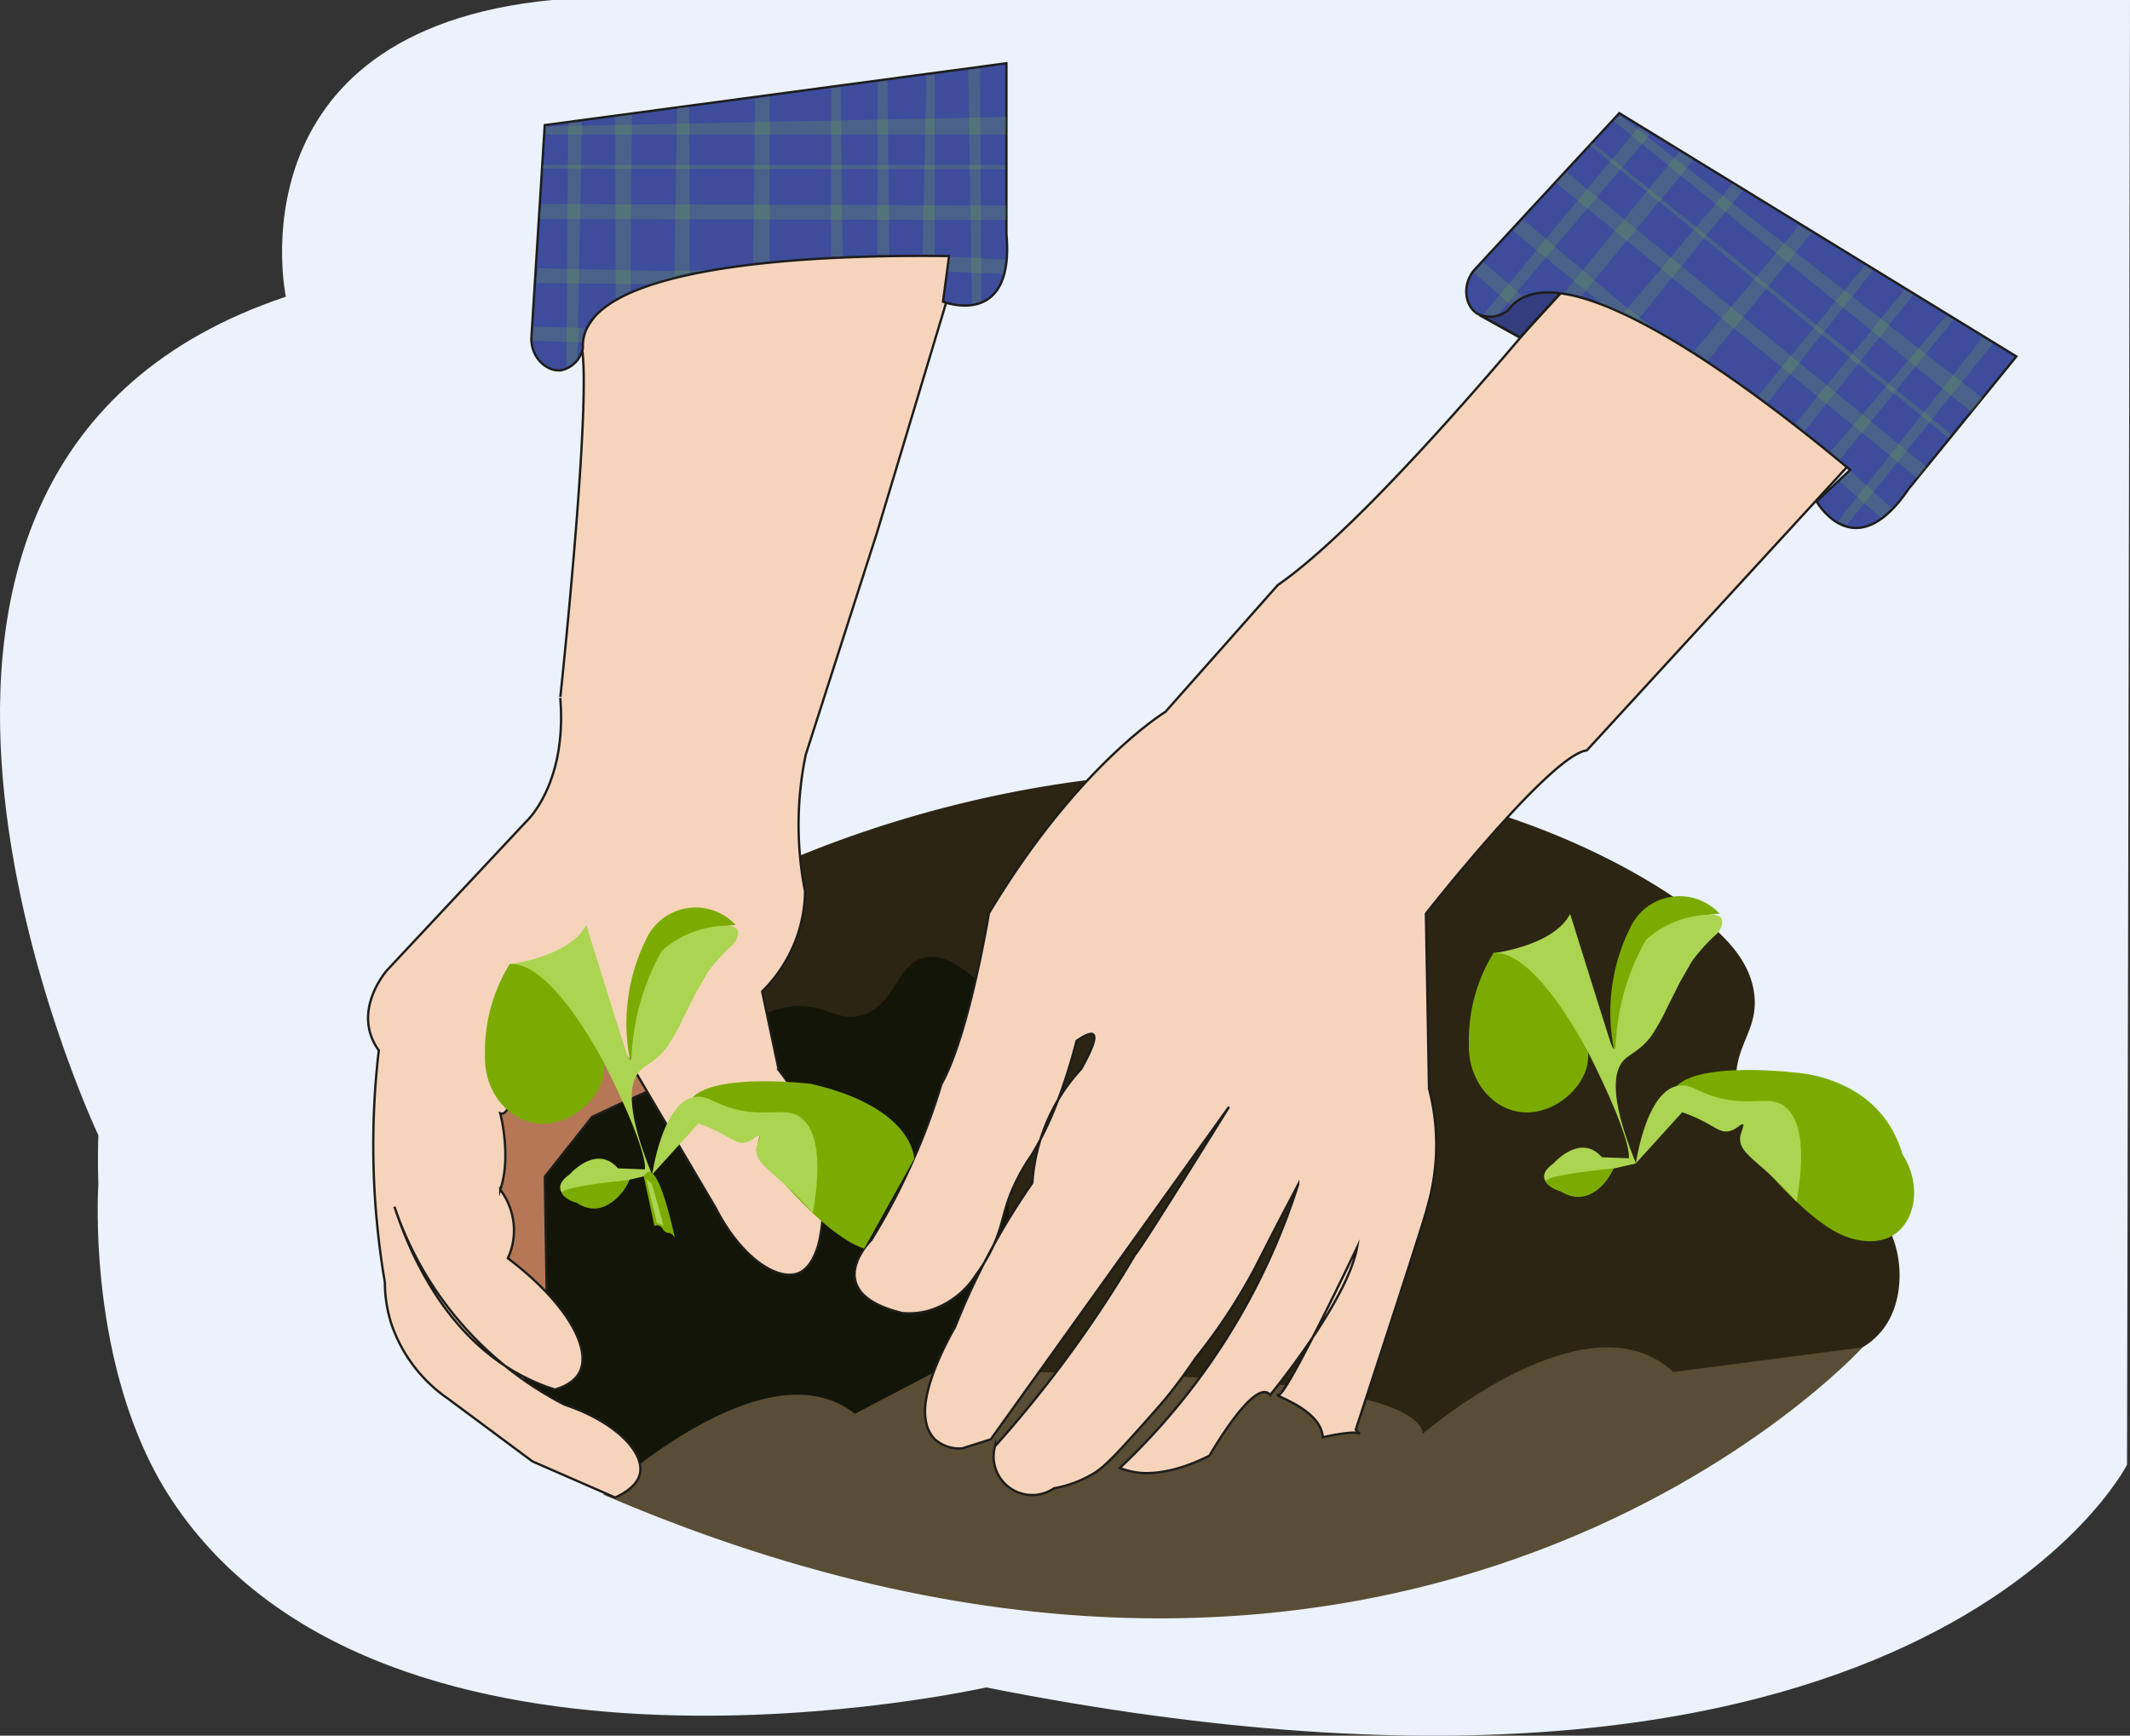 <svg xmlns="http://www.w3.org/2000/svg" viewBox="0 0 386.2 314.77"><rect x="0" y="0" width="386.2" height="314.77" fill="#333333" stroke="none"/><defs><style>.cls-1{fill:#ebf2fb;}.cls-2{fill:#2c2513;}.cls-3{fill:#131508;}.cls-4{fill:#594d35;}.cls-5{fill:#f6d4bb;}.cls-11,.cls-5,.cls-6,.cls-9{stroke:#1d1d1b;stroke-miterlimit:10;}.cls-5,.cls-6,.cls-9{stroke-width:0.42px;}.cls-6{fill:#b67756;}.cls-7{fill:#7bab00;}.cls-8{fill:#abd450;}.cls-9{fill:#3e4c9c;}.cls-10{fill:#7cba3e;opacity:0.2;}.cls-11{fill:#343e7e;stroke-width:0.47px;}</style></defs><g id="Capa_2" data-name="Capa 2"><g id="Capa_1-2" data-name="Capa 1"><path class="cls-1" d="M385.66,265.64s-37.52,74-206.86,40.38c0,0-109.13,24.66-147.76-34.15-15.49-23.58-13.21-57-13.21-57-.12-3.74-.07-6.85,0-9,0,0-57.5-121.45,34-152.06,0,0-10.24-48.13,48.25-53.81H386.2Z"/><path class="cls-2" d="M144.59,155.35a208.69,208.69,0,0,1,52.27-13.85c65.4-8.37,104.47,18.9,111.87,25.07,3.22,2.69,8.74,7.29,9.38,14.08.62,6.57-4,9.19-3.27,16.71s6,12.67,6.86,13.47c7.21,6.82,13.53,2.95,18.82,9.1,4.68,5.43,5.08,14.63,1.57,20.17a13.07,13.07,0,0,1-5.12,4.65c-19.39,9.59-137.58,27.31-137.58,27.31l-66.75-89.68Z"/><path class="cls-3" d="M108.08,270.1c.44-.17,76-21.3,76-21.3q-1.35-33.26-2.71-66.52c-7.06-8.36-11.31-9.22-13.84-8.6-5.06,1.23-5.21,8.81-11.41,10.47-4.36,1.17-6.26-2-12-1.68-5.94.38-10,4.24-12.23,6.11-18,15.37-50.13,14.29-46.21,26.56a146,146,0,0,1,5.12,21.43c.6,3.78,1,6.89,1.24,8.94"/><path class="cls-4" d="M109.37,271.05S138.7,243.43,155,256.4l14.36-7.52S256,247.08,258,260c0,0,29.8-25.77,45.38-11.18l34.34-4.47S256,334.08,109.37,271.05Z"/><path class="cls-5" d="M294.14,38.78s-41.89,53.11-62.46,67.32l-20.38,23s-15.9,9.64-32,36.52c0,0-3.56,22-8.61,31a115.43,115.43,0,0,1-5,13.52A117.42,117.42,0,0,1,158,224.86s-9.73,9.53,5.61,13.27a13.54,13.54,0,0,0,4.6-.38,15.32,15.32,0,0,0,8.74-6.53,29.62,29.62,0,0,0,2.87-4.69c1.87-3.84,1.91-6.12,3.36-9.9a37.06,37.06,0,0,1,3.87-7.17c2.34-3.81,5.39-10.07,8.16-20.7,1.63-1.11,2.64-1.49,3-1.15.6.51-.13,2.58-2.17,6.23a33.71,33.71,0,0,0-5.32,7.67,34.12,34.12,0,0,0-3.54,13c-1.5,2.16-3,4.47-4.49,6.92a129.1,129.1,0,0,0-9.53,19.26c-.64,1.09-6.4,11.11-5.3,16.89a6.12,6.12,0,0,0,1.65,3.45,6.75,6.75,0,0,0,4.94,1.64l5.19-1.64,23.08-32.22,1.89-2.64,18.23-25.44s-16.46,26.56-17,26.74A221.51,221.51,0,0,1,193.4,246.3c-4.38,5.94-8.76,11.25-13,16a7,7,0,0,0,10.72,7.6,21,21,0,0,0,7.3-2.76c2.07-1.28,4.52-4,9.34-9.39,1.76-2,2.66-3,3.74-4.3,2.27-2.79,4-5.26,5.24-7.11a105.3,105.3,0,0,0,10.85-16.46c.41-.81,1.77-3.49,3.92-7.67,1.63-3.14,3-5.71,3.87-7.41a121.11,121.11,0,0,1-32.35,51.43,14.47,14.47,0,0,0,4.13.91c2.74.11,6.81-.45,12.14-3.16,0,0,8.23-14.4,11-11l.75-.93c2.93-3.68,13.51-17.43,15-25.81,0,0-12.72,26.74-14.21,26.74s7.66,2.43,8,7.67c0,0,6-1.38,6.73-.6l-.75-.78s13-39.6,12.91-40.14a40.23,40.23,0,0,0,.37-21.7l-.56-31.74s22.63-28.85,29.17-29.6L337.72,81.6S311.16,41.21,294.14,38.78Z"/><path class="cls-6" d="M99.15,235.64q-.2-11.13-.37-22.25l8.6-10.85,5.61-2.62,6.73-3-12-7.11L88.86,200.11c-.62,2.62-1.24,5.23-1.87,7.85l-.93,13.84Z"/><path class="cls-5" d="M105.13,61.67s4.68-9.72,11.32-10.1c0,0,46.84-13.27,57.5-4.67L159,96.64l-12.9,40.21a62.59,62.59,0,0,0-.13,24.81,25.89,25.89,0,0,1-1.44,8.15,26.42,26.42,0,0,1-6.34,10q1.51,7.13,3,14.23a37.73,37.73,0,0,1,7.36,31c-1.08,4.61-3.19,5.62-3.76,5.84-3.76,1.52-10.37-2.71-15-11.76l-16.08-27.31s-12.72-16.27-19.63.75c0,0-1.13,10.29-3.37,9.35,0,0,2.06,7.86,0,13.84a12.38,12.38,0,0,1,2.48,7,12.1,12.1,0,0,1-1.11,5.44c10.32,7.77,15.28,16.21,13,20.67-.49.94-1.58,2.27-4.45,3.14a35.33,35.33,0,0,1-4.36-1.69c-15.35-7.11-22-23.14-24.75-31.47a62.93,62.93,0,0,0,30.86,35.91c9.35,3.12,14.49,8.69,13.65,12.52-.15.66-.76,2.61-4.49,4.31l-15-6.55L81.25,253.67A27,27,0,0,1,70.93,240a25.11,25.11,0,0,1-1.15-7.44,148.39,148.39,0,0,1-1.1-42.07,10,10,0,0,1-1.58-3.21c-1.58-5.57,2.46-10.59,3.06-11.31L95.4,149s7.48-6.74,6.18-22.44C101.58,126.57,107.93,67.28,105.13,61.67Z"/><path class="cls-7" d="M109.47,194.56c-.53,5-6.89,10.43-13.1,9-4.87-1.1-8.64-6.15-8.44-12.15a30.2,30.2,0,0,1,4.49-16.58,16.36,16.36,0,0,1,9.78,2.56C107.47,180.9,110.22,187.53,109.47,194.56Z"/><path class="cls-7" d="M114.36,192.94a34.47,34.47,0,0,1,2.8-22.61,9.88,9.88,0,0,1,16.23-2.58,19,19,0,0,0-11,4.19c-7.56,6.27-6.7,16.27-6.61,17.2"/><path class="cls-7" d="M137.11,208.52s11.48,15.27,19.58,17.92l9.07-16.3s0-9.28-18.74-13.59c0,0-16.83-2-21.32,2.35s12,7.06,12,7.06Z"/><path class="cls-8" d="M126.64,203.75a28.2,28.2,0,0,1,3.37,1.41c2.7,1.33,3.54,2.27,5,2.05s2.33-1.54,2.69-1.25-.5,1.3-.56,2.56c-.09,2.16,2.18,3.55,5.52,6.62a63.49,63.49,0,0,1,4.72,4.86c2.09-11.93-.19-15.93-2.38-17.46-3.17-2.21-7.66,1.13-15.9-3-6.95-3.48-9.84,8.09-10.61,12.12-.16.83-.24,1.34-.24,1.34Z"/><path class="cls-8" d="M118.22,213l-4.11.94s-3.18,7.66-9.54,4.11c0,0-5.79-1.87-1.31-5.05,0,0,4.87-5.61,8.79-1.12l4.87.19s.91-2.62-7-18.52c0,0-9.62-19.26-17.47-18.7,0,0,10.84-1.31,13.84-7.11,0,0,6.54,20.95,7.29,23.19s.93.94.93.94A42.72,42.72,0,0,1,120,172.43a18,18,0,0,1,6.61-3.74c2.74-.84,6.57-1.23,7.11-.06a2.38,2.38,0,0,1-.07,1.37,3.1,3.1,0,0,1-.86,1.4,31.92,31.92,0,0,0-3.06,3.15c-.53.61-1,1.22-1.44,1.81-.74,1.31-1.49,2.61-2.24,3.92-.48,1-1.18,2.4-2.06,4.12a38.74,38.74,0,0,1-3,5.42c-2,2.63-3.75,3.22-4.86,4.3C114.15,196.09,113.26,200.83,118.22,213Z"/><path class="cls-7" d="M114.11,214c-9.88,1-12.22,1.81-12.21,2.38,0,.35.87,1,1.36,1.25a4.26,4.26,0,0,0,1.31.48,5.39,5.39,0,0,0,3.49,1.06,5.25,5.25,0,0,0,2.29-.78A9.29,9.29,0,0,0,114.11,214Z"/><path class="cls-7" d="M116.72,213.35c.65,3,1.29,6,1.94,9a1.23,1.23,0,0,1,.87-.06c.63.22.65,1,1.37,1.25.29.1.34,0,.63.12a1.78,1.78,0,0,1,.87.94c-1.83-8.13-3.42-12.15-4.74-12.07a.77.77,0,0,0-.35.12A2,2,0,0,0,116.72,213.35Z"/><path class="cls-8" d="M117.16,213.76c.65,2.67,1.29,5.35,1.93,8l1.25.56-2.13-7.59Z"/><path class="cls-9" d="M105.69,63.09a7.68,7.68,0,0,1,.19-2.06c3.47-14.75,52.32-14.77,66.2-14.59q-.54,4.14-1.1,8.27s13.05,5.13,11.5-12.32V11.47L98.77,22.69,96.34,61.4c0,3.61,2.9,6.06,5.4,5.75A5.08,5.08,0,0,0,105.69,63.09Z"/><path class="cls-10" d="M182.48,21.2,99,22.93c0,.48,0,1-.05,1.46h83.52Z"/><path class="cls-10" d="M182.24,30.71l-83.92-.16v-.64l83.93,0Z"/><path class="cls-10" d="M182.48,39.9l-84.59-.19L98.17,37l84.31.28Z"/><path class="cls-10" d="M159.09,46.11l2.15.1-.33-31.56-1.78.19Z"/><path class="cls-10" d="M150.67,46.54l2.11,0-.33-30.76-1.69.23Z"/><path class="cls-10" d="M136.55,47.61l3-.23V17.46l-2.61.51Z"/><path class="cls-10" d="M122.29,50.09l2.76-.66q0-15-.07-30l-2.22.14Q122.52,34.85,122.29,50.09Z"/><path class="cls-10" d="M111.63,54.11l2.71-1.36.24-32-3,.43Z"/><path class="cls-10" d="M167.27,46.14l2.2.07V13.53l-1.5.23Q167.63,29.95,167.27,46.14Z"/><path class="cls-10" d="M176.25,55.09l1.68-.51-.24-42.22-2.15.33Q175.9,33.89,176.25,55.09Z"/><path class="cls-10" d="M102.7,66.45a3.76,3.76,0,0,0,1.08-.6,3.91,3.91,0,0,0,.93-1.08q.39-21.31.79-42.64l-2.47.19Z"/><path class="cls-10" d="M117.85,51.52l-20.6-.17.28-2.71,23.28.49,7.3-.16q-2.7.49-5.65,1.24C120.85,50.63,119.31,51.07,117.85,51.52Z"/><path class="cls-10" d="M105.54,62.1l-9-.29.16-2.59,9.41.28a5.11,5.11,0,0,0-.59,1.81A4.33,4.33,0,0,0,105.54,62.1Z"/><path class="cls-10" d="M181.88,49.69l-10-.44c.12-.89.24-1.78.35-2.67l10,.49C182.13,48,182,48.82,181.88,49.69Z"/><path class="cls-11" d="M268.4,57.21l7.2,4,7.82-8.55S269.56,51.27,268.4,57.21Z"/><path class="cls-9" d="M273.46,56.23a7.5,7.5,0,0,1,1.44-1.48c12-9.25,49.91,21.56,60.56,30.47l-6.08,5.72s6.88,12.21,16.7-2.3l19.52-24-72-44.12L267.27,49c-2.28,2.8-1.58,6.53.56,7.87A5.1,5.1,0,0,0,273.46,56.23Z"/><path class="cls-10" d="M359.46,72.2,293.62,20.86l-1,1.1,64.78,52.71Z"/><path class="cls-10" d="M353.27,79.43l-65-53.09.4-.49,65.14,52.93Z"/><path class="cls-10" d="M347.66,86.7,282.15,33.17l1.93-1.93,65.23,53.43Z"/><path class="cls-10" d="M325.58,76.76l1.61,1.43,19.67-24.68-1.5-1Z"/><path class="cls-10" d="M318.79,71.78l1.66,1.29L339.61,49l-1.45-.88Q328.47,59.94,318.79,71.78Z"/><path class="cls-10" d="M307.16,63.7l2.47,1.71L328.51,42.2l-2.35-1.26Z"/><path class="cls-10" d="M294.53,56.62l2.56,1.24Q306.51,46.21,316,34.57l-1.82-1.3Q304.34,45,294.53,56.62Z"/><path class="cls-10" d="M283.72,53l3,.66Q296.86,41.34,307.05,29l-2.55-1.54Z"/><path class="cls-10" d="M331.91,81.94l1.67,1.44L354.2,58l-1.31-.76Q342.41,69.61,331.91,81.94Z"/><path class="cls-10" d="M333.23,94.55l1.63.67,26.46-32.9-1.87-1.1Z"/><path class="cls-10" d="M269,57a3.93,3.93,0,0,0,2.62,0l27.52-32.58-2-1.42Z"/><path class="cls-10" d="M290.18,54.93,274.31,41.8l1.93-1.93L294,55l5.76,4.47c-1.6-.87-3.32-1.74-5.16-2.59Q292.31,55.78,290.18,54.93Z"/><path class="cls-10" d="M274,55.37l-6.76-5.88,1.76-1.9,7.12,6.15a5.17,5.17,0,0,0-1.6,1A4.53,4.53,0,0,0,274,55.37Z"/><path class="cls-10" d="M341,93.92l-7.45-6.63,2-1.84L343,92.13Z"/><path class="cls-7" d="M287.88,192.51c-.53,5-6.89,10.44-13.11,9-4.86-1.1-8.63-6.15-8.44-12.15a30.76,30.76,0,0,1,.63-6.91,30.4,30.4,0,0,1,3.86-9.67,16.45,16.45,0,0,1,9.79,2.55C285.87,178.85,288.62,185.49,287.88,192.51Z"/><path class="cls-7" d="M292.76,190.89a34.43,34.43,0,0,1,2.8-22.6,9.87,9.87,0,0,1,16.23-2.58,18.83,18.83,0,0,0-11,4.19c-7.57,6.27-6.71,16.26-6.62,17.19"/><path class="cls-7" d="M315.52,206.48S327,221.75,335.09,224.4c.56.2,5.08,1.79,8.5-.61,3.72-2.6,4.87-9,1.32-14.53a19.79,19.79,0,0,0-3.1-6.34c-5.46-7.33-14.43-8.25-16.38-8.41,0,0-16.83-2-21.32,2.35s12,7,12,7Z"/><path class="cls-8" d="M305,201.71a27.85,27.85,0,0,1,3.37,1.4c2.7,1.34,3.54,2.28,5,2.06s2.33-1.54,2.7-1.26-.51,1.3-.56,2.57c-.1,2.15,2.17,3.55,5.51,6.62a61.21,61.21,0,0,1,4.72,4.85c2.1-11.92-.19-15.92-2.38-17.46-3.16-2.21-7.66,1.13-15.9-3-7-3.47-9.83,8.1-10.61,12.13-.16.83-.23,1.34-.23,1.34Z"/><path class="cls-8" d="M296.63,211l-4.12.93s-3.18,7.67-9.54,4.12c0,0-5.79-1.87-1.3-5.05,0,0,4.86-5.61,8.79-1.12l4.86.18s.91-2.62-7-18.51c0,0-9.62-19.26-17.47-18.7,0,0,10.85-1.31,13.84-7.11,0,0,6.54,20.95,7.29,23.19s.94.93.94.93a42.14,42.14,0,0,1,1.37-9.22,42.76,42.76,0,0,1,4.17-10.22,18.16,18.16,0,0,1,6.61-3.75c2.75-.83,6.57-1.23,7.11-.06a2.47,2.47,0,0,1-.06,1.37,3.24,3.24,0,0,1-.87,1.41,31.75,31.75,0,0,0-3.06,3.14c-.52.62-1,1.22-1.43,1.81l-2.25,3.93c-.48,1-1.18,2.4-2.06,4.11a40.17,40.17,0,0,1-3,5.43c-1.94,2.63-3.75,3.22-4.86,4.3C292.55,194.05,291.66,198.79,296.63,211Z"/><path class="cls-7" d="M292.51,211.9c-9.88,1-12.21,1.81-12.21,2.39,0,.35.88,1,1.36,1.24A4.61,4.61,0,0,0,283,216a5.4,5.4,0,0,0,3.5,1.06,5.07,5.07,0,0,0,2.28-.79A9.24,9.24,0,0,0,292.51,211.9Z"/></g></g></svg>